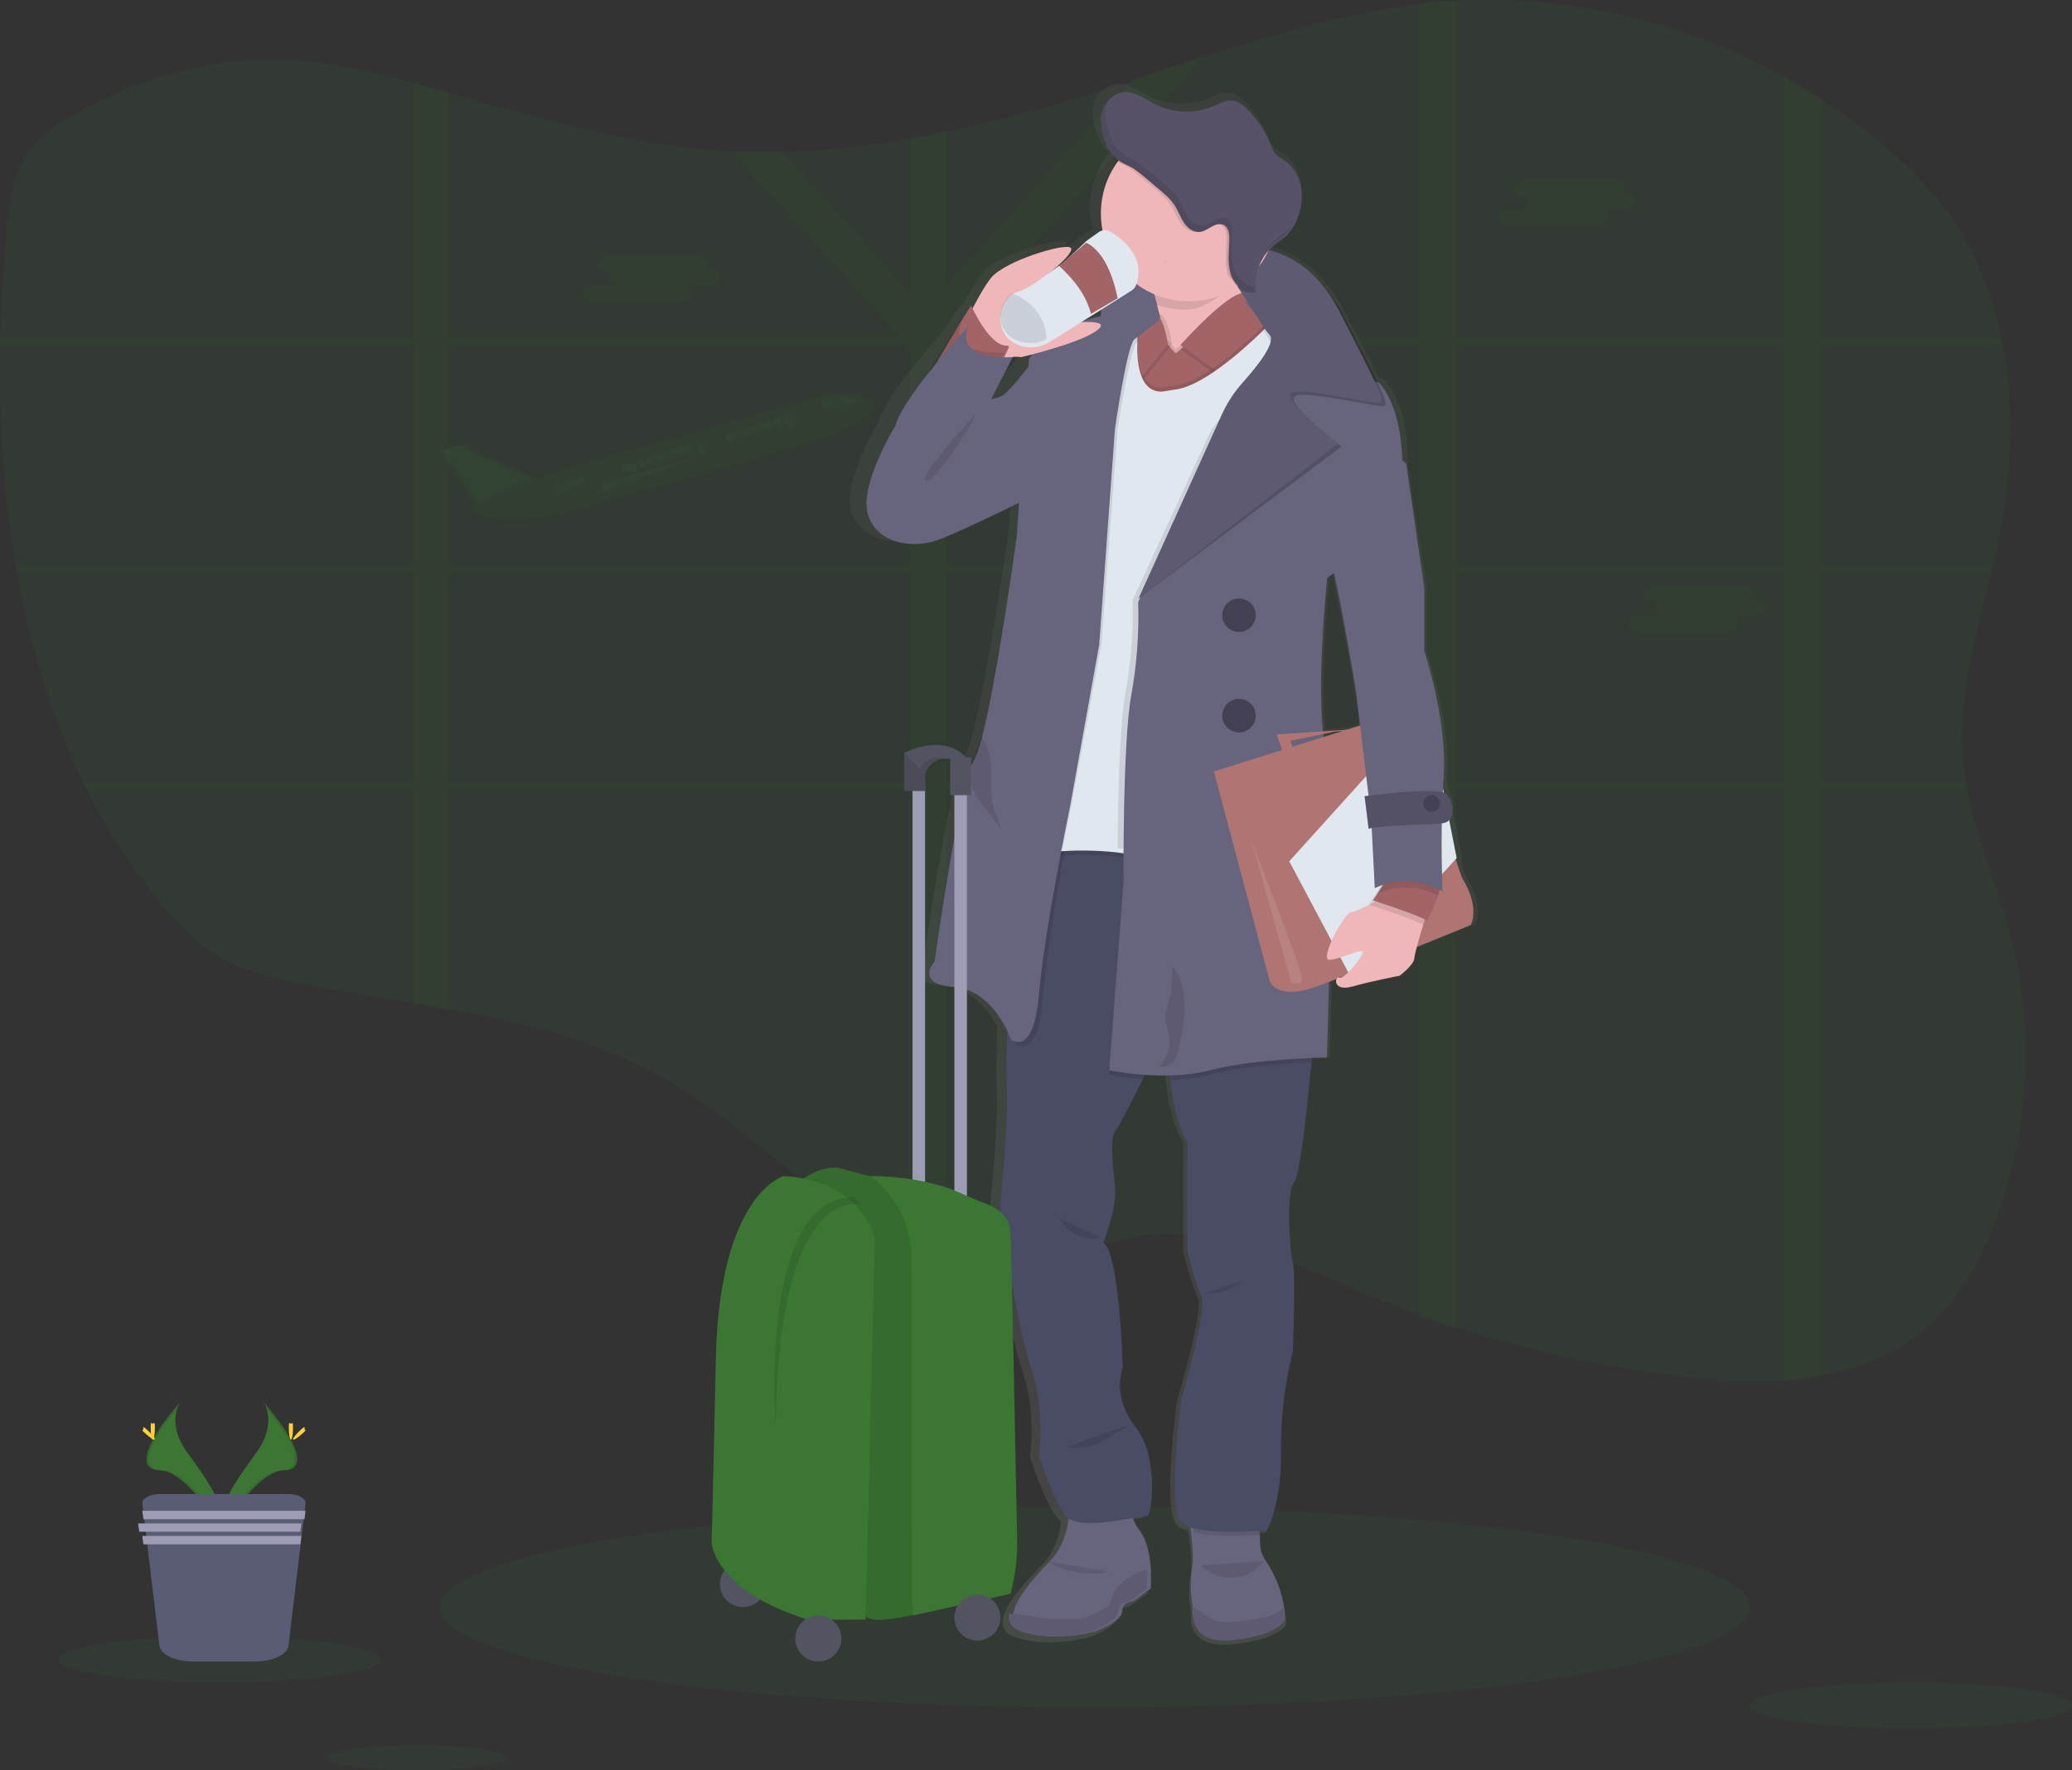 <?xml version="1.0" encoding="UTF-8"?>
<svg width="495px" height="423px" viewBox="0 0 495 423" version="1.1" xmlns="http://www.w3.org/2000/svg" xmlns:xlink="http://www.w3.org/1999/xlink">
    <rect x="0" y="0" width="495" height="423" fill="#333333" stroke="none"/>
    <!-- Generator: Sketch 53 (72520) - https://sketchapp.com -->
    <title>illustration</title>
    <desc>Created with Sketch.</desc>
    <defs>
        <linearGradient x1="49.999%" y1="99.99%" x2="49.999%" y2="0.007%" id="linearGradient-1">
            <stop stop-color="#808080" stop-opacity="0.25" offset="0%"></stop>
            <stop stop-color="#808080" stop-opacity="0.12" offset="54%"></stop>
            <stop stop-color="#808080" stop-opacity="0.1" offset="100%"></stop>
        </linearGradient>
    </defs>
    <g id="Homepages-(Demos)" stroke="none" stroke-width="1" fill="none" fill-rule="evenodd">
        <g id="Booking-/-Directory" transform="translate(-1081, -2220)" fill-rule="nonzero">
            <g id="FAQ" transform="translate(345, 2113)">
                <g id="illustration" transform="translate(736, 107)">
                    <path d="M62.909,335 C62.909,335 66.516,339.811 61.247,347.076 C55.978,354.342 51.649,360.483 53.392,365 C53.392,365 61.338,351.511 67.809,351.32 C74.28,351.129 70.027,343.116 62.909,335 Z" id="Path" fill="#3B7733"></path>
                    <path d="M62.818,335 C63.136,335.466 63.387,335.974 63.564,336.511 C69.949,344.08 73.346,351.145 67.211,351.32 C61.5,351.485 54.64,361.803 53,364.407 C53.055,364.608 53.119,364.806 53.194,365 C53.194,365 61.23,351.511 67.773,351.32 C74.317,351.129 70.016,343.116 62.818,335 Z" id="Path" fill="#000000" opacity="0.1"></path>
                    <path d="M70,341.047 C70,342.677 69.776,344 69.503,344 C69.23,344 69,342.677 69,341.047 C69,339.416 69.279,340.181 69.558,340.181 C69.836,340.181 70,339.411 70,341.047 Z" id="Path" fill="#FFD037"></path>
                    <path d="M72.279,342.514 C71.112,343.569 70.091,344.207 70.006,343.939 C69.921,343.67 70.792,342.595 71.959,341.54 C73.126,340.485 72.668,341.251 72.769,341.54 C72.87,341.829 73.446,341.459 72.279,342.514 Z" id="Path" fill="#FFD037"></path>
                    <path d="M43.091,335 C43.091,335 39.484,339.811 44.753,347.076 C50.022,354.342 54.351,360.483 52.608,365 C52.608,365 44.662,351.511 38.191,351.32 C31.72,351.129 35.973,343.116 43.091,335 Z" id="Path" fill="#3B7733"></path>
                    <path d="M43.182,335 C42.864,335.466 42.613,335.974 42.436,336.511 C36.051,344.08 32.654,351.145 38.789,351.32 C44.505,351.485 51.36,361.803 53,364.407 C52.948,364.609 52.883,364.807 52.806,365 C52.806,365 44.77,351.511 38.227,351.32 C31.683,351.129 35.984,343.116 43.182,335 Z" id="Path" fill="#000000" opacity="0.1"></path>
                    <path d="M36,341.047 C36,342.677 36.224,344 36.503,344 C36.782,344 37,342.677 37,341.047 C37,339.416 36.721,340.181 36.442,340.181 C36.164,340.181 36,339.411 36,341.047 Z" id="Path" fill="#FFD037"></path>
                    <path d="M34.72,342.514 C35.885,343.569 36.905,344.207 36.994,343.939 C37.083,343.67 36.205,342.595 35.04,341.54 C33.875,340.485 34.332,341.251 34.231,341.54 C34.129,341.829 33.555,341.459 34.72,342.514 Z" id="Path" fill="#FFD037"></path>
                    <path d="M475.722,294.13 C472.412,302.118 468.069,309.776 461.99,315.649 C454.584,322.805 445.386,326.708 435.538,328.575 C432.634,329.116 429.703,329.496 426.758,329.712 C418.975,330.312 411.007,329.914 403.363,329.081 C384.641,327.035 366.177,323.08 348.259,317.278 C345.315,316.326 342.388,315.325 339.479,314.274 C335.086,312.705 330.736,311.013 326.428,309.197 C308.869,301.85 290.716,292.481 272.036,295.387 C262.983,296.798 254.477,301.074 245.403,302.346 C239.035,303.184 232.563,302.723 226.378,300.991 C223.383,300.189 220.449,299.175 217.598,297.956 C211.172,295.16 205.058,291.694 199.357,287.616 C185.671,278.041 173.39,266.17 158.982,257.877 C143.096,248.731 125.511,244.382 107.595,241.141 C104.679,240.613 101.753,240.11 98.816,239.631 C90.527,238.261 82.217,236.994 74.026,235.495 C66.135,234.037 58.104,232.253 51.236,227.869 C46.335,224.741 42.213,220.408 38.433,215.843 C31.457,207.392 25.472,198.168 20.595,188.353 C20.337,187.836 20.084,187.319 19.836,186.802 C12.249,171.219 7.147,154.229 4.017,136.65 C3.924,136.133 3.836,135.616 3.749,135.099 C0.805,117.867 -0.269,100.05 0.056,82.363 L0.087,80.812 C0.288,72.079 0.831,63.383 1.636,54.811 C2.215,48.782 2.989,42.526 6.109,37.459 C9.228,32.393 14.32,29.11 19.407,26.411 C41.769,14.483 63.207,11.164 87.263,16.944 C91.126,17.869 94.973,18.867 98.821,19.901 C101.749,20.687 104.677,21.499 107.6,22.316 C127.809,27.957 147.966,33.959 168.856,35.758 C170.874,35.934 172.893,36.069 174.914,36.162 C178.911,36.348 182.908,36.389 186.906,36.286 C197.203,35.997 207.463,34.939 217.603,33.122 C220.537,32.615 223.463,32.053 226.383,31.436 C238.984,28.805 251.472,25.294 263.758,21.411 C266.268,20.618 268.774,19.812 271.277,18.991 C276.917,17.146 282.556,15.264 288.206,13.433 C305.068,7.958 322.044,2.959 339.479,0.942 C340.973,0.77 342.467,0.62 343.962,0.492 C345.392,0.368 346.828,0.27 348.259,0.198 C375.346,-1.25 402.743,5.29 426.758,18.676 C429.736,20.337 432.663,22.102 435.538,23.97 C439.521,26.566 443.382,29.358 447.122,32.346 C454.786,38.473 461.959,45.447 467.423,53.828 C472.748,61.992 476.203,71.159 478.191,80.796 C478.299,81.313 478.403,81.83 478.496,82.347 C481.413,97.905 480.505,114.589 477.23,130.177 C476.884,131.811 476.518,133.45 476.135,135.084 C476.017,135.601 475.893,136.118 475.769,136.635 C472.236,151.375 467.723,166.074 468.9,181.145 C469.05,183.043 469.287,184.925 469.597,186.786 C469.685,187.303 469.773,187.82 469.871,188.337 C472.174,200.632 477.411,212.296 480.551,224.472 C486.445,247.609 484.752,272.03 475.722,294.13 Z" id="Path" fill="#3B7733" opacity="0.1"></path>
                    <path d="M435.082,82.288 L478,82.288 C477.907,81.77 477.804,81.252 477.696,80.734 L435.082,80.734 L435.082,23.808 C432.213,21.941 429.289,20.173 426.31,18.506 L426.31,80.734 L347.883,80.734 L347.883,0 C346.453,0.072 345.019,0.171 343.59,0.295 C342.161,0.419 340.602,0.575 339.111,0.746 L339.111,80.734 L227.146,80.734 L226.877,80.439 L287.88,13.25 C282.236,15.083 276.601,16.968 270.967,18.817 L226.114,68.209 L226.114,31.28 C223.193,31.898 220.269,32.46 217.342,32.968 L217.342,69.912 L186.673,36.137 C182.679,36.233 178.686,36.192 174.692,36.013 L215.02,80.424 L214.752,80.719 L107.43,80.719 L107.43,22.151 C104.51,21.333 101.584,20.52 98.659,19.733 L98.659,80.734 L0.031,80.734 L0,82.288 L98.669,82.288 L98.669,135.103 L3.689,135.103 C3.777,135.62 3.865,136.138 3.957,136.656 L98.669,136.656 L98.669,186.882 L19.762,186.882 C20.009,187.4 20.262,187.918 20.52,188.435 L98.669,188.435 L98.669,239.831 C101.6,240.311 104.524,240.815 107.44,241.343 L107.44,188.435 L217.342,188.435 L217.342,298.207 C220.19,299.428 223.122,300.444 226.114,301.247 L226.114,188.435 L339.111,188.435 L339.111,314.539 C342.021,315.595 344.945,316.598 347.883,317.547 L347.883,188.435 L426.31,188.435 L426.31,330 C429.253,329.784 432.181,329.403 435.082,328.861 L435.082,188.435 L469.383,188.435 C469.285,187.918 469.198,187.4 469.11,186.882 L435.056,186.882 L435.056,136.656 L475.25,136.656 C475.374,136.138 475.498,135.62 475.616,135.103 L435.082,135.103 L435.082,82.288 Z M426.31,82.288 L426.31,135.103 L347.883,135.103 L347.883,82.288 L426.31,82.288 Z M339.111,135.103 L226.114,135.103 L226.114,82.288 L339.111,82.288 L339.111,135.103 Z M107.44,82.288 L215.794,82.288 L217.342,83.701 L217.342,135.103 L107.44,135.103 L107.44,82.288 Z M107.44,186.882 L107.44,136.656 L217.342,136.656 L217.342,186.882 L107.44,186.882 Z M226.114,186.882 L226.114,136.656 L339.111,136.656 L339.111,186.882 L226.114,186.882 Z M426.31,186.882 L347.883,186.882 L347.883,136.656 L426.31,136.656 L426.31,186.882 Z" id="Shape" fill="#3B7733" opacity="0.1"></path>
                    <path d="M208.45,95.984 C207.785,95.406 207.015,94.965 206.181,94.685 C204.318,94.104 202.36,93.889 200.416,94.053 C198.99,94.134 197.573,94.333 196.179,94.648 L131.087,113.197 C129.857,113.545 128.649,113.95 127.461,114.413 C123.265,112.759 111.403,107.974 110.102,106.258 L105,107.76 L113.506,120.549 L113.506,120.549 C113.065,120.743 112.788,121.189 112.808,121.672 C112.827,122.156 113.139,122.578 113.594,122.735 C123.399,126.127 138.209,121.624 138.209,121.624 L195.086,105.256 C195.086,105.256 212.252,99.407 208.45,95.984 Z" id="Path" fill="#3B7733" opacity="0.1"></path>
                    <ellipse id="Oval" fill="#3B7733" opacity="0.1" transform="translate(133.225, 116.805) rotate(-18.22) translate(-133.225, -116.805) " cx="133.225" cy="116.805" rx="1" ry="1"></ellipse>
                    <ellipse id="Oval" fill="#3B7733" opacity="0.1" transform="translate(135.197, 116.153) rotate(-18.22) translate(-135.197, -116.153) " cx="135.197" cy="116.153" rx="1" ry="1"></ellipse>
                    <ellipse id="Oval" fill="#3B7733" opacity="0.1" transform="translate(138.961, 114.91) rotate(-18.22) translate(-138.961, -114.91) " cx="138.961" cy="114.91" rx="1" ry="1"></ellipse>
                    <ellipse id="Oval" fill="#3B7733" opacity="0.1" transform="translate(149.586, 111.784) rotate(-18.22) translate(-149.586, -111.784) " cx="149.586" cy="111.784" rx="1" ry="1"></ellipse>
                    <ellipse id="Oval" fill="#3B7733" opacity="0.1" transform="translate(151.137, 111.756) rotate(-18.072) translate(-151.137, -111.756) " cx="151.137" cy="111.756" rx="1" ry="1"></ellipse>
                    <ellipse id="Oval" fill="#3B7733" opacity="0.1" transform="translate(153.397, 110.711) rotate(-18.22) translate(-153.397, -110.711) " cx="153.397" cy="110.711" rx="1" ry="1"></ellipse>
                    <ellipse id="Oval" fill="#3B7733" opacity="0.1" transform="translate(155.346, 110.065) rotate(-18.22) translate(-155.346, -110.065) " cx="155.346" cy="110.065" rx="1" ry="1"></ellipse>
                    <ellipse id="Oval" fill="#3B7733" opacity="0.1" transform="translate(157.261, 109.435) rotate(-18.22) translate(-157.261, -109.435) " cx="157.261" cy="109.435" rx="1" ry="1"></ellipse>
                    <ellipse id="Oval" fill="#3B7733" opacity="0.1" transform="translate(158.99, 108.864) rotate(-18.22) translate(-158.99, -108.864) " cx="158.99" cy="108.864" rx="1" ry="1"></ellipse>
                    <ellipse id="Oval" fill="#3B7733" opacity="0.1" transform="translate(160.852, 108.249) rotate(-18.22) translate(-160.852, -108.249) " cx="160.852" cy="108.249" rx="1" ry="1"></ellipse>
                    <ellipse id="Oval" fill="#3B7733" opacity="0.1" transform="translate(162.796, 107.605) rotate(-18.22) translate(-162.796, -107.605) " cx="162.796" cy="107.605" rx="1" ry="1"></ellipse>
                    <ellipse id="Oval" fill="#3B7733" opacity="0.1" transform="translate(164.522, 107.035) rotate(-18.22) translate(-164.522, -107.035) " cx="164.522" cy="107.035" rx="1" ry="1"></ellipse>
                    <ellipse id="Oval" fill="#3B7733" opacity="0.1" transform="translate(174.197, 104.532) rotate(-18.22) translate(-174.197, -104.532) " cx="174.197" cy="104.532" rx="1" ry="1"></ellipse>
                    <ellipse id="Oval" fill="#3B7733" opacity="0.1" transform="translate(177.968, 103.289) rotate(-18.22) translate(-177.968, -103.289) " cx="177.968" cy="103.289" rx="1" ry="1"></ellipse>
                    <ellipse id="Oval" fill="#3B7733" opacity="0.1" transform="translate(179.859, 102.665) rotate(-18.22) translate(-179.859, -102.665) " cx="179.859" cy="102.665" rx="1" ry="1"></ellipse>
                    <ellipse id="Oval" fill="#3B7733" opacity="0.1" transform="translate(181.697, 102.058) rotate(-18.22) translate(-181.697, -102.058) " cx="181.697" cy="102.058" rx="1" ry="1"></ellipse>
                    <ellipse id="Oval" fill="#3B7733" opacity="0.1" transform="translate(183.503, 101.459) rotate(-18.22) translate(-183.503, -101.459) " cx="183.503" cy="101.459" rx="1" ry="1"></ellipse>
                    <ellipse id="Oval" fill="#3B7733" opacity="0.1" transform="translate(185.552, 100.789) rotate(-18.22) translate(-185.552, -100.789) " cx="185.552" cy="100.789" rx="1" ry="1"></ellipse>
                    <ellipse id="Oval" fill="#3B7733" opacity="0.1" transform="translate(176.142, 103.888) rotate(-18.22) translate(-176.142, -103.888) " cx="176.142" cy="103.888" rx="1" ry="1"></ellipse>
                    <ellipse id="Oval" fill="#3B7733" opacity="0.1" transform="translate(137.227, 115.483) rotate(-18.22) translate(-137.227, -115.483) " cx="137.227" cy="115.483" rx="1" ry="1"></ellipse>
                    <polygon id="Rectangle" fill="#3B7733" opacity="0.1" transform="translate(167.552, 107.011) rotate(-13.87) translate(-167.552, -107.011) " points="166.64 105.417 168.465 105.416 168.464 108.605 166.638 108.606"></polygon>
                    <polygon id="Rectangle" fill="#3B7733" opacity="0.1" transform="translate(188.429, 101.016) rotate(-13.87) translate(-188.429, -101.016) " points="187.517 99.422 189.342 99.421 189.34 102.61 187.515 102.611"></polygon>
                    <polygon id="Path" fill="#3B7733" opacity="0.1" points="198.018 95 196 95.776 197.009 98 200 96.914"></polygon>
                    <path d="M206,95.676 L200.925,97 L199,95.804 L200.282,95.052 C202.21,94.891 204.151,95.103 206,95.676 L206,95.676 Z" id="Path" fill="#3B7733" opacity="0.1"></path>
                    <path d="M106,107.468 L114.354,120 L128,113.94 C128,113.94 112.558,108.039 111.012,106 L106,107.468 Z" id="Path" fill="#3B7733" opacity="0.1"></path>
                    <polygon id="Path" fill="#3B7733" opacity="0.1" points="167 109 144.339 115.26 143 118"></polygon>
                    <path d="M388.076,46.296 L387.388,46.296 C387.877,46.011 388.192,45.504 388.227,44.943 L388.227,44.943 C388.227,43.873 386.909,43 385.293,43 L364.754,43 C363.139,43 361.82,43.873 361.82,44.943 L361.82,44.943 C361.82,46.007 363.139,46.88 364.754,46.88 L365.437,46.88 C364.949,47.166 364.637,47.673 364.603,48.234 C364.603,49.148 365.562,49.913 366.844,50.12 L360.929,50.12 C359.319,50.12 358,50.993 358,52.062 C358,53.132 359.319,54 360.929,54 L381.468,54 C383.078,54 384.402,53.127 384.402,52.062 C384.402,51.153 383.438,50.383 382.156,50.177 L388.071,50.177 C389.681,50.177 391,49.303 391,48.234 C391,47.164 389.687,46.296 388.076,46.296 Z" id="Path" fill="#3B7733" opacity="0.1"></path>
                    <path d="M169.072,64.295 L168.384,64.295 C168.873,64.01 169.188,63.503 169.223,62.942 L169.223,62.942 C169.223,61.878 167.904,61 166.289,61 L145.753,61 C144.138,61 142.82,61.878 142.82,62.942 L142.82,62.942 C142.82,64.011 144.138,64.884 145.753,64.884 L146.436,64.884 C145.946,65.168 145.632,65.675 145.597,66.237 C145.597,67.146 146.561,67.91 147.843,68.116 L141.928,68.116 C140.318,68.116 139,68.989 139,70.058 C139,71.127 140.318,72 141.928,72 L162.469,72 C164.08,72 165.398,71.127 165.398,70.058 C165.398,69.149 164.439,68.38 163.157,68.173 L169.072,68.173 C170.682,68.173 172,67.3 172,66.237 C172,65.173 170.682,64.295 169.072,64.295 Z" id="Path" fill="#3B7733" opacity="0.1"></path>
                    <path d="M419.066,143.295 L418.384,143.295 C418.873,143.01 419.188,142.503 419.223,141.942 L419.223,141.942 C419.223,140.873 417.899,140 416.289,140 L395.748,140 C394.138,140 392.82,140.873 392.82,141.942 L392.82,141.942 C392.82,143.011 394.138,143.884 395.748,143.884 L396.436,143.884 C395.945,144.167 395.63,144.675 395.597,145.237 C395.597,146.146 396.561,146.91 397.843,147.116 L391.928,147.116 C390.318,147.116 389,147.989 389,149.058 C389,150.127 390.318,151 391.928,151 L412.469,151 C414.08,151 415.398,150.127 415.398,149.058 C415.398,148.149 414.439,147.38 413.157,147.173 L419.066,147.173 C420.682,147.173 422,146.3 422,145.237 C422,144.173 420.682,143.295 419.066,143.295 Z" id="Path" fill="#3B7733" opacity="0.1"></path>
                    <ellipse id="Oval" fill="#3B7733" opacity="0.1" cx="261.5" cy="384" rx="156.5" ry="24"></ellipse>
                    <ellipse id="Oval" fill="#3B7733" opacity="0.1" cx="456.5" cy="407.5" rx="38.5" ry="5.5"></ellipse>
                    <ellipse id="Oval" fill="#3B7733" opacity="0.1" cx="52.5" cy="396.5" rx="38.5" ry="5.5"></ellipse>
                    <ellipse id="Oval" fill="#3B7733" opacity="0.1" cx="99.5" cy="420" rx="21.5" ry="3"></ellipse>
                    <path d="M72.992,359.257 L72.809,360.763 L72.555,362.89 L72.449,363.781 L72.195,365.913 L72.083,366.798 L71.829,368.931 L68.931,393.149 C68.672,395.313 65.21,397 61.028,397 L45.972,397 C41.789,397 38.332,395.313 38.074,393.149 L35.17,368.931 L34.916,366.798 L34.81,365.913 L34.551,363.781 L34.444,362.89 L34.19,360.763 L34.008,359.257 C33.865,358.03 35.739,357 38.104,357 L68.901,357 C71.276,357 73.139,358.03 72.992,359.257 Z" id="Path" fill="#5A5B75"></path>
                    <polygon id="Path" fill="#9D9CB5" points="73 361 72.744 363 34.256 363 34 361"></polygon>
                    <polygon id="Path" fill="#9D9CB5" points="72 364 71.739 366 33.266 366 33 364"></polygon>
                    <polygon id="Path" fill="#9D9CB5" points="72 367 71.741 369 34.259 369 34 367"></polygon>
                    <path d="M350.206,209.41 L349.007,205.955 L349.455,205.479 L347.082,193.728 C347.174,193.314 347.207,192.889 347.179,192.466 C347.24,191.231 346.877,190.013 346.15,189.016 L345.676,186.683 C345.676,186.497 345.676,186.316 345.712,186.13 C346.685,172.408 340.843,155.816 340.843,155.816 L340.843,140.548 L336.333,110.674 L336.333,110.674 C336.421,95.731 330.583,90.502 330.583,90.502 C330.583,90.502 330.104,90.388 329.327,90.15 C327.783,86.939 325.152,81.875 320.849,73.739 C319.25,70.644 317.164,67.828 314.671,65.402 C311.35,62.002 307.116,59.646 302.486,58.621 C302.884,58.172 303.316,57.755 303.778,57.375 C304.808,56.542 305.951,55.875 306.913,54.98 C308.188,53.736 309.163,52.217 309.765,50.537 C310.753,48.103 311.023,45.435 310.543,42.851 C310.03,40.238 308.48,37.949 306.249,36.51 C305.607,36.179 304.999,35.782 304.437,35.326 C303.701,34.617 303.356,33.619 302.981,32.683 C301.686,29.476 299.736,26.577 297.256,24.175 C296.227,23.14 294.96,22.183 293.488,22.064 C292.016,21.945 290.564,22.737 289.174,23.337 C284.32,25.376 278.822,25.187 274.117,22.82 C271.857,21.656 269.68,19.959 267.126,20.001 C265.378,20.079 263.75,20.92 262.668,22.302 C262.715,22.204 262.756,22.106 262.807,22.008 C261.877,23.056 261.264,24.35 261.042,25.737 L261.042,25.876 C261.042,29.58 262.004,33.784 265.047,36.324 C264.825,36.603 264.604,36.883 264.398,37.172 C260.733,42.215 259.496,48.638 261.026,54.69 C260.892,54.751 260.763,54.822 260.64,54.902 L257.737,56.878 L251.127,62.619 L248.172,64.626 C251.261,62.34 255.688,58.616 254.627,57.763 C253.165,56.588 238.391,60.866 235.004,64.833 C233.547,66.545 231.663,69.746 229.995,72.839 L229.877,72.612 C229.738,72.798 229.578,73.02 229.414,73.258 L229.347,73.134 C228.657,74.065 227.571,75.658 226.366,77.463 C225.929,78.115 225.476,78.798 225.028,79.486 C220.348,84.766 211.355,95.405 210.053,100.515 C210.053,100.515 201.204,114.93 203.33,122.052 C205.456,129.174 214.037,130.566 220.23,128.393 C224.652,126.842 235.617,121.53 241.521,118.618 L240.934,127.007 C240.934,127.007 236.106,161.474 232.332,175.46 C231.679,177.875 231.056,179.685 230.495,180.591 C230.42,180.709 230.353,180.831 230.294,180.958 C226.474,188.266 220.673,229.317 220.673,229.317 C220.673,229.317 215.525,234.789 225.45,235.488 C232.286,235.963 236.384,241.813 238.268,245.397 L238.268,245.475 C238.067,250.963 237.98,255.643 238.103,258.586 C238.469,267.607 237.439,279.001 236.77,285.156 C236.43,288.238 236.527,291.354 237.058,294.409 C238.51,302.834 241.65,320.037 244.208,327.376 C247.657,337.275 246.067,348.22 246.067,348.22 C246.067,348.22 249.516,358.9 252.702,362.81 C252.938,363.077 253.218,363.299 253.531,363.467 C253.49,363.783 253.449,364.103 253.392,364.429 C252.877,367.476 251.719,370.993 249.176,373.646 C245.408,377.582 240.183,382.956 239.57,386.866 C239.282,388.749 240.044,390.29 242.54,391.19 C250.262,393.967 260.239,391.19 260.239,391.19 C260.239,391.19 266.962,388.759 266.962,386.328 C266.962,383.897 269.705,383.897 269.705,383.897 L274.127,380.794 C274.242,379.187 274.242,377.575 274.127,375.968 C273.932,372.865 273.257,369.027 271.281,366.57 C270.699,365.845 270.222,365.041 269.865,364.181 C269.736,363.86 269.624,363.532 269.53,363.198 C271.373,362.888 272.665,362.681 272.876,362.815 C273.674,363.333 276.063,349.006 269.958,341.449 C263.852,333.893 266.771,327.117 266.771,327.117 C266.771,327.117 265.973,299.498 261.994,297.155 C261.994,297.155 265.175,288.818 264.913,284.649 C264.65,280.48 263.322,272.143 264.913,270.317 C265.664,269.453 268.758,263.593 271.79,257.686 C271.97,257.34 272.15,256.993 272.305,256.652 C274.174,256.781 276.233,256.859 278.379,256.818 C278.405,257.159 278.436,257.5 278.467,257.852 C278.946,263.055 280.104,268.76 282.678,272.934 L282.678,299.25 C282.678,299.25 284.536,306.806 286.127,309.935 C287.717,313.065 281.175,334.684 281.175,334.684 C281.175,334.684 277.54,361.129 281.175,364.45 C281.952,365.065 282.862,365.49 283.831,365.691 C283.887,366.048 283.939,366.41 283.99,366.777 C284.505,370.305 284.85,374.158 284.443,376.377 C283.969,379.23 283.983,382.145 284.485,384.994 C284.562,385.428 284.618,385.666 284.618,385.666 C284.618,385.666 282.94,394.091 294.533,392.881 C306.126,391.671 307.361,388.014 307.361,388.014 C307.361,388.014 307.361,387.895 307.336,387.688 C307.272,386.857 307.162,386.03 307.006,385.211 C306.3,381.543 304.839,378.064 302.718,374.996 C301.793,373.726 301.256,372.212 301.174,370.641 C301.174,369.606 301.107,368.479 301.05,367.351 C301.05,367.005 301.014,366.658 300.994,366.317 C301.827,366.26 302.327,366.214 302.327,366.214 C302.327,366.214 306.038,359.702 305.776,347.19 C305.513,334.679 308.695,323.223 308.695,323.223 C308.695,323.223 309.493,304.463 308.695,301.857 C307.897,299.25 307.011,284.504 309.05,282.497 C310.46,281.106 312.293,264.017 313.286,253.668 C313.322,253.316 313.353,252.975 313.384,252.633 C315.984,252.53 317.631,252.514 317.631,252.514 C317.631,252.514 317.919,244.854 318.172,234.412 L319.299,233.983 C318.815,234.764 319.335,236.884 323.093,235.819 C327.937,234.453 334.377,233.279 334.377,233.279 C334.377,233.279 337.826,230.802 337.98,229.043 C338.118,228.144 338.318,227.256 338.577,226.385 C346.129,223.359 352.338,220.835 352.338,220.835 C352.338,220.835 354.808,216.79 350.206,209.41 Z M323.752,165.721 L324.668,173.075 L322.094,173.872 L316.674,174.244 C315.165,160.481 317.703,137.32 317.703,137.32 L318.161,137.02 C320.452,146.315 323.752,165.721 323.752,165.721 L323.752,165.721 Z M296.69,69.834 C296.577,69.571 296.469,69.317 296.355,69.007 L296.87,69.803 C296.809,69.81 296.749,69.82 296.69,69.834 Z M316.849,175.512 L316.756,174.782 L318.532,174.405 L321.338,174.115 L316.849,175.512 Z M261.042,74.029 C260.285,74.21 259.497,74.406 258.751,74.629 L258.885,74.551 L261.088,73.232 C261.057,73.488 261.041,73.745 261.042,74.003 L261.042,74.029 Z M236.07,93.197 C234.299,94.066 233.413,93.978 233.413,93.978 L237.48,86.064 C237.951,85.348 238.376,84.601 238.752,83.83 C239.917,83.371 241.185,83.244 242.417,83.463 C242.417,83.463 243.4,83.241 244.919,82.868 C244.569,83.313 244.243,83.775 243.941,84.254 C243.941,84.254 237.835,92.328 236.07,93.197 Z M319.937,233.693 L319.937,233.693 L321.214,233.202 C320.668,233.6 320.21,233.812 319.937,233.693 Z" id="Shape" fill="url(#linearGradient-1)"></path>
                    <path d="M278,63 C276.424,63.971 276.375,68.12 276.617,71.449 C276.791,73.885 277.113,75.879 277.113,75.879 L266.86,102 C266.86,102 263.06,83.388 263,75.079 C262.996,74.424 263.091,73.771 263.283,73.147 C265.091,67.16 275.141,63.815 278,63 Z" id="Path" fill="#67647E"></path>
                    <path d="M279,62.3 C279,62.3 278.634,62.43 278,62.7 C278.304,62.432 278.649,62.294 279,62.3 L279,62.3 Z" id="Path" fill="#67647E"></path>
                    <path d="M274.909,379.577 L270.705,382.641 C270.705,382.641 268.095,382.641 268.095,385.026 C268.095,387.411 261.705,389.79 261.705,389.79 C261.705,389.79 252.196,392.512 244.877,389.79 C242.505,388.907 241.778,387.395 242.056,385.552 C242.636,381.707 247.608,376.452 251.187,372.596 C253.604,369.997 254.72,366.55 255.194,363.568 C255.544,361.434 255.639,359.265 255.477,357.108 L270.871,356 C269.99,358.351 269.99,360.947 270.871,363.297 C271.208,364.138 271.662,364.926 272.219,365.636 C274.097,368.046 274.743,371.83 274.925,374.828 C275.03,376.409 275.025,377.996 274.909,379.577 Z" id="Path" fill="#67647E"></path>
                    <path d="M307,386.037 C307,386.037 305.803,389.667 294.581,390.88 C283.36,392.093 284.968,383.704 284.968,383.704 C284.968,383.704 284.911,383.465 284.839,383.035 C284.352,380.198 284.338,377.3 284.798,374.459 C285.189,372.25 284.85,368.418 284.362,364.907 C283.786,360.728 283,357 283,357 L300.387,358.296 C300.387,358.296 300.69,361.869 300.865,365.478 C300.922,366.603 300.968,367.728 300.983,368.755 C301.064,370.313 301.585,371.815 302.484,373.084 C304.542,376.15 305.955,379.609 306.635,383.247 C306.785,384.064 306.892,384.888 306.954,385.716 C306.99,385.939 307,386.037 307,386.037 Z" id="Path" fill="#67647E"></path>
                    <path d="M273.913,379.684 L269.708,382.72 C269.708,382.72 267.098,382.72 267.098,385.082 C267.098,387.444 260.707,389.802 260.707,389.802 C260.707,389.802 251.197,392.498 243.878,389.802 C241.505,388.927 240.778,387.429 241.056,385.603 C241.283,385.603 241.5,385.633 241.682,385.638 C244.68,385.734 247.598,386.544 250.581,386.812 C252.281,386.938 253.987,386.965 255.69,386.893 C256.535,386.887 257.378,386.821 258.214,386.696 C260.233,386.336 262.106,385.289 263.908,384.262 C264.348,384.055 264.737,383.751 265.044,383.372 C265.286,382.952 265.457,382.493 265.548,382.016 C266.184,379.73 267.961,377.899 270.001,376.695 C271.242,375.987 272.557,375.419 273.923,375 C274.029,376.56 274.026,378.125 273.913,379.684 Z" id="Path" fill="#67647E"></path>
                    <path d="M307,387.015 C307,387.015 305.812,390.661 294.671,391.88 C283.531,393.098 285.128,384.672 285.128,384.672 C285.128,384.672 285.071,384.432 285,384 C285.51,384.271 285.944,384.521 286.143,384.635 C287.163,385.245 288.076,386.083 289.137,386.651 C291.687,388.02 294.773,387.614 297.625,387.172 C298.976,386.963 300.328,386.755 301.675,386.5 C302.701,386.356 303.701,386.054 304.638,385.604 C305.335,385.189 306.003,384.727 306.638,384.219 C306.787,385.039 306.892,385.866 306.954,386.698 C306.99,386.916 307,387.015 307,387.015 Z" id="Path" fill="#67647E"></path>
                    <path d="M273.913,379.684 L269.708,382.72 C269.708,382.72 267.098,382.72 267.098,385.082 C267.098,387.444 260.707,389.802 260.707,389.802 C260.707,389.802 251.197,392.498 243.878,389.802 C241.505,388.927 240.778,387.429 241.056,385.603 C241.283,385.603 241.5,385.633 241.682,385.638 C244.68,385.734 247.598,386.544 250.581,386.812 C252.281,386.938 253.987,386.965 255.69,386.893 C256.535,386.887 257.378,386.821 258.214,386.696 C260.233,386.336 262.106,385.289 263.908,384.262 C264.348,384.055 264.737,383.751 265.044,383.372 C265.286,382.952 265.457,382.493 265.548,382.016 C266.184,379.73 267.961,377.899 270.001,376.695 C271.242,375.987 272.557,375.419 273.923,375 C274.029,376.56 274.026,378.125 273.913,379.684 Z" id="Path" fill="#000000" opacity="0.1"></path>
                    <path d="M307,387.015 C307,387.015 305.812,390.661 294.671,391.88 C283.531,393.098 285.128,384.672 285.128,384.672 C285.128,384.672 285.071,384.432 285,384 C285.51,384.271 285.944,384.521 286.143,384.635 C287.163,385.245 288.076,386.083 289.137,386.651 C291.687,388.02 294.773,387.614 297.625,387.172 C298.976,386.963 300.328,386.755 301.675,386.5 C302.701,386.356 303.701,386.054 304.638,385.604 C305.335,385.189 306.003,384.727 306.638,384.219 C306.787,385.039 306.892,385.866 306.954,386.698 C306.99,386.916 307,387.015 307,387.015 Z" id="Path" fill="#000000" opacity="0.1"></path>
                    <path d="M271,355 C270.156,357.467 270.156,360.192 271,362.66 C266.774,363.458 258.898,365.072 256,362.944 C256.335,360.704 256.426,358.427 256.27,356.163 L271,355 Z" id="Path" fill="#000000" opacity="0.1"></path>
                    <path d="M301,366.722 C297.978,366.957 289.848,367.421 285.296,366.135 C284.748,361.836 284,358 284,358 L300.545,359.334 C300.545,359.334 300.824,363.009 301,366.722 Z" id="Path" fill="#000000" opacity="0.1"></path>
                    <path d="M314,245.956 C314,245.956 313.733,249.195 313.306,253.728 C312.345,264.019 310.572,281.009 309.195,282.393 C307.222,284.388 308.08,299.052 308.851,301.642 C309.622,304.233 308.851,322.887 308.851,322.887 C306.911,330.679 305.961,338.688 306.024,346.722 C306.281,359.158 302.684,365.635 302.684,365.635 C302.684,365.635 285.726,367.189 282.216,363.884 C278.706,360.578 282.216,334.286 282.216,334.286 C282.216,334.286 288.552,312.783 287.01,309.674 C285.469,306.565 283.67,299.052 283.67,299.052 L283.67,272.885 C281.178,268.739 280.073,263.04 279.595,257.889 C279.215,253.483 279.202,249.053 279.559,244.645 C279.559,244.645 276.368,251.226 273.115,257.734 C270.175,263.615 267.184,269.434 266.434,270.294 C264.892,272.107 266.177,280.398 266.434,284.543 C266.691,288.689 263.608,296.979 263.608,296.979 C267.462,299.311 268.233,326.773 268.233,326.773 C268.233,326.773 265.406,333.509 271.316,341.022 C277.226,348.536 274.913,362.785 274.142,362.267 C273.372,361.749 257.698,366.153 254.615,362.267 C251.531,358.381 248.191,347.758 248.191,347.758 C248.191,347.758 249.733,336.877 246.392,327.032 C243.915,319.737 240.878,302.632 239.47,294.254 C238.957,291.214 238.863,288.117 239.193,285.051 C239.84,278.932 240.837,267.605 240.482,258.625 C240.364,255.697 240.446,251.044 240.642,245.588 C241.305,226.883 243.309,198.778 243.309,198.778 L257.276,189.29 L266.475,183 L268.726,183.347 L310.67,189.86 L312.299,210.721 L314,245.956 Z" id="Path" fill="#4A4B65"></path>
                    <path d="M257,189 L256.291,193.098 C256.291,193.098 250.345,223.078 249.107,238.459 C247.868,253.839 242.665,249.408 242.665,249.408 C242.211,248.116 241.654,246.867 241,245.675 C241.639,226.853 243.572,198.573 243.572,198.573 L257,189 Z" id="Path" fill="#000000" opacity="0.1"></path>
                    <path d="M301,76.076 C301,76.076 272.338,98.99 277.63,94.39 C280.527,91.865 278.556,81.1 276.182,71.9 C274.226,64.309 272,57.777 272,57.777 C272,57.777 297.018,34.403 295.201,53.514 C294.561,60.251 295.094,65.04 296.051,68.424 C297.806,74.614 301,76.076 301,76.076 Z" id="Path" fill="#EFB7B9"></path>
                    <path d="M299.183,69 L280.857,83.441 L275.519,77.456 C275.519,77.456 270.96,75.463 270.614,77.717 C270.268,79.97 268.983,93.849 271.647,95.15 C274.311,96.451 277.759,97.32 280.769,96.888 C283.779,96.456 287.134,93.068 289.375,91.767 C291.615,90.466 299.87,83.701 299.87,83.701 L304,77.894 L299.183,69 Z" id="Path" fill="#000000" opacity="0.1"></path>
                    <path d="M299.183,70 L280.857,84.441 L275.519,78.456 C275.519,78.456 270.96,76.463 270.614,78.717 C270.268,80.97 268.983,94.849 271.647,96.15 C274.311,97.451 277.759,98.32 280.769,97.888 C283.779,97.456 287.134,94.068 289.375,92.767 C291.615,91.466 299.87,84.701 299.87,84.701 L304,78.894 L299.183,70 Z" id="Path" fill="#A36468"></path>
                    <path d="M314,245.996 C314,245.996 313.734,249.254 313.309,253.815 C307.675,254.033 296.745,254.711 289.072,256.754 C286.011,257.525 282.873,257.943 279.72,258 C279.341,253.568 279.329,249.111 279.684,244.677 C279.684,244.677 276.504,251.297 273.261,257.844 C270.488,257.653 267.729,257.29 265,256.754 L268.416,211.579 C268.416,211.579 268.304,196.416 268.867,183 L310.671,189.552 L312.294,210.537 L314,245.996 Z" id="Path" fill="#000000" opacity="0.1"></path>
                    <path d="M282,83.439 C282,83.439 294.902,68.946 297.961,71.248 C301.021,73.549 303,79.158 303,79.158 L292.508,91 L282,83.439 Z" id="Path" fill="#000000" opacity="0.1"></path>
                    <path d="M282,82.439 C282,82.439 294.902,67.946 297.961,70.248 C301.021,72.549 303,78.158 303,78.158 L292.508,90 L282,82.439 Z" id="Path" fill="#A36468"></path>
                    <path d="M273,91 L280,82.281 C280,82.281 278.89,74.04 276.324,75.093 C273.758,76.146 273,80.364 273,80.364 L273,91 Z" id="Path" fill="#000000" opacity="0.1"></path>
                    <path d="M272,91 L279,82.281 C279,82.281 277.895,74.04 275.324,75.093 C272.753,76.146 272,80.364 272,80.364 L272,91 Z" id="Path" fill="#A36468"></path>
                    <path d="M304.701,75 C304.701,75 289.732,91 280.796,92.074 C279.983,92.172 279.18,92.306 278.377,92.466 C276.046,92.92 270.958,92.466 271.766,79.238 L270.635,76.894 L263.685,81.111 L261.339,100.033 L257.168,148.55 L251,202.575 C251,202.575 269.941,200.769 275.244,205.502 C280.546,210.235 282.021,179.695 282.021,179.695 L296.531,117.757 L312,77.927 L304.701,75 Z" id="Path" fill="#000000" opacity="0.1"></path>
                    <path d="M312,79.911 L296.531,119.747 L282.021,181.692 C282.021,181.692 280.541,212.231 275.244,207.503 C273.513,205.954 270.322,205.107 266.813,204.669 C262.498,204.207 258.152,204.111 253.821,204.38 C252.09,204.472 251,204.576 251,204.576 L257.168,150.544 L261.339,102.021 L263.685,83.096 L270.635,78.879 L271.766,81.223 C271.766,81.568 271.73,81.909 271.714,82.255 C271.224,94.479 276.109,94.912 278.377,94.468 C279.18,94.308 279.983,94.174 280.796,94.076 C287.126,93.307 296.479,85.063 301.395,80.324 C303.424,78.363 304.701,77 304.701,77 L312,79.911 Z" id="Path" fill="#000000" opacity="0.1"></path>
                    <path d="M312,78.911 L296.531,118.747 L282.021,180.692 C282.021,180.692 280.541,211.231 275.244,206.503 C273.513,204.954 270.322,204.107 266.813,203.669 C262.498,203.207 258.152,203.111 253.821,203.38 C252.09,203.472 251,203.576 251,203.576 L257.168,149.544 L261.339,101.021 L263.685,82.096 L270.635,77.879 L271.766,80.223 C271.766,80.568 271.73,80.909 271.714,81.255 C271.224,93.479 276.109,93.912 278.377,93.468 C279.18,93.308 279.983,93.174 280.796,93.076 C287.126,92.307 296.479,84.063 301.395,79.324 C303.424,77.363 304.701,76 304.701,76 L312,78.911 Z" id="Path" fill="#E1E7EF"></path>
                    <path d="M272,80.315 C272,80.659 271.963,80.998 271.947,81.342 L271.826,81.424 C269.97,82.615 266.991,102.728 266.991,102.728 L263.127,153.975 L256.009,192.22 C256.009,192.22 255.076,196.578 253.852,202.805 C252.102,202.897 251,203 251,203 L257.237,149.268 L261.455,101.013 L263.828,82.194 L270.856,78 L272,80.315 Z" id="Path" fill="#000000" opacity="0.1"></path>
                    <path d="M277,76.452 C277,76.452 272.889,79.802 271.08,81.002 C269.271,82.201 266.367,102.456 266.367,102.456 L262.6,154.065 L255.662,192.58 C255.662,192.58 249.495,222.306 248.21,237.556 C246.925,252.807 241.529,248.413 241.529,248.413 C241.529,248.413 237.5,236.522 227.91,235.835 C218.32,235.147 223.285,229.714 223.285,229.714 C223.285,229.714 228.902,188.992 232.597,181.739 C232.655,181.614 232.72,181.493 232.792,181.377 C233.337,180.477 233.938,178.683 234.57,176.285 C238.224,162.409 242.896,128.206 242.896,128.206 L245.81,85.815 C253.262,73.578 276.419,74.002 276.419,74.002 L277,76.452 Z" id="Path" fill="#67647E"></path>
                    <path d="M312,77.927 L296.595,117.758 L282.145,179.695 C282.145,179.695 280.671,210.231 275.396,205.503 C273.672,203.954 270.494,203.108 267,202.669 C267.062,192.171 267.384,173.331 268.906,165.413 C270.222,158.178 270.772,150.826 270.546,143.477 L289.414,102.614 C289.414,102.614 303.604,85.225 303.693,82.737 C303.724,81.818 302.717,80.115 301.439,78.324 C303.459,76.363 304.731,75 304.731,75 L312,77.927 Z" id="Path" fill="#000000" opacity="0.1"></path>
                    <path d="M265,255.732 L268.416,210.774 C268.416,210.774 268.16,177.228 270.296,165.905 C271.595,158.633 272.137,151.245 271.914,143.859 L290.527,102.791 C290.527,102.791 304.525,85.316 304.612,82.815 C304.699,80.315 297.277,72 297.277,72 C297.277,72 313.488,73.919 315.623,81.264 C317.759,88.61 329.452,91.468 329.452,91.468 C329.452,91.468 335.086,96.655 334.999,111.527 C334.912,126.399 317.073,138.065 317.073,138.065 C317.073,138.065 314.087,166.076 316.648,178.702 C319.209,191.327 316.986,252.703 316.986,252.703 C316.986,252.703 299.828,252.879 289.072,255.732 C278.317,258.585 265,255.732 265,255.732 Z" id="Path" fill="#67647E"></path>
                    <path d="M290,184.332 L303.397,234.658 C303.397,234.658 305.224,239.149 314.622,235.694 C324.02,232.239 351.346,221.02 351.346,221.02 C351.346,221.02 353.779,217.047 349.258,209.712 L335.595,170 L290,184.332 Z" id="Path" fill="#B07473"></path>
                    <polygon id="Path" fill="#E1E7EF" points="308 205.802 329.047 182.492 342.487 177 348 205.031 322.454 233"></polygon>
                    <path d="M331.081,214 C331.081,214 324.563,217.808 322.841,217.934 C321.119,218.059 315.061,229.43 317.623,229.341 C320.184,229.252 326.142,226.194 325.545,227.768 C324.949,229.341 321.061,234.061 319.936,233.61 C318.811,233.159 318.283,237.077 323.105,235.708 C327.928,234.339 334.329,233.154 334.329,233.154 C334.329,233.154 337.762,230.663 337.894,228.89 C338.026,227.117 341,217.808 341,217.808 L331.081,214 Z" id="Path" fill="#EFB7B9"></path>
                    <path d="M228,82.646 C228,82.646 233.485,70.428 236.762,66.39 C240.039,62.353 254.333,58.008 255.766,59.201 C257.199,60.393 248.575,67.084 247.034,67.943 C245.494,68.801 256.988,76.775 257.224,76.95 C257.461,77.125 266.213,76.15 261.719,79.196 C257.224,82.243 243.937,85.343 243.937,85.343 C242.129,85.02 240.271,85.48 238.801,86.614 C236.228,88.537 228,82.646 228,82.646 Z" id="Path" fill="#EFB7B9"></path>
                    <path d="M342.661,214.597 C341.97,216.82 341.042,218.967 339.894,221 C338.671,219.916 327,216.141 327,216.141 L328.296,214.179 L330.408,210.985 C330.408,210.985 340.813,208.769 342.583,210.985 C343.18,211.728 343.072,213.1 342.661,214.597 Z" id="Path" fill="#000000" opacity="0.1"></path>
                    <path d="M343.661,213.597 C342.97,215.82 342.042,217.967 340.894,220 C339.671,218.916 328,215.141 328,215.141 L329.296,213.179 L331.408,209.985 C331.408,209.985 341.813,207.769 343.583,209.985 C344.18,210.728 344.072,212.1 343.661,213.597 Z" id="Path" fill="#A36468"></path>
                    <path d="M240.427,84.249 C240.047,85.17 239.599,86.056 239.087,86.9 C237.177,90.157 234.284,94 234.284,94 C234.284,94 223,88.386 223,88.14 C223,87.893 226.424,82.059 229.208,77.46 C230.334,75.603 231.351,73.961 231.996,73 C231.996,73 236.209,82.531 240.368,82.596 C241.479,82.612 240.879,83.084 240.427,84.249 Z" id="Path" fill="#000000" opacity="0.1"></path>
                    <path d="M240.427,84.249 C240.047,85.17 239.599,86.056 239.087,86.9 C237.177,90.157 234.284,94 234.284,94 C234.284,94 223,88.386 223,88.14 C223,87.893 226.424,82.059 229.208,77.46 C230.334,75.603 231.351,73.961 231.996,73 C231.996,73 236.209,82.531 240.368,82.596 C241.479,82.612 240.879,83.084 240.427,84.249 Z" id="Path" fill="#A36468"></path>
                    <polygon id="Path" fill="#B07473" points="306.568 180 305 175.486 327 174 318.781 174.841 308.312 177.003 309.118 180"></polygon>
                    <path d="M343.655,214 C341.4,212.889 335.385,210.577 329,213.546 L331.155,210.071 C331.155,210.071 341.769,207.661 343.575,210.071 C344.183,210.88 344.073,212.372 343.655,214 Z" id="Path" fill="#000000" opacity="0.1"></path>
                    <path d="M344.896,185.612 C344.845,186.362 344.8,187.111 344.754,187.855 C344.627,190.134 344.541,192.392 344.486,194.573 C344.232,204.67 344.643,213 344.643,213 C344.643,213 336.791,208.179 328.433,212.225 L327.603,195.885 L327.603,195.601 L326.747,188.455 L323.971,165.371 C323.971,165.371 318.738,133.333 317.133,132.129 C315.527,130.925 329.036,105 329.036,105 L335.945,110.757 L340.251,140.382 L340.251,155.538 C340.251,155.538 345.823,172.007 344.896,185.612 Z" id="Path" fill="#67647E"></path>
                    <path d="M240,84.187 L238.383,87.369 C236.437,90.412 233.491,94 233.491,94 C233.491,94 222,88.758 222,88.527 C222,88.297 225.487,82.849 228.322,78.554 C229.196,77.576 229.727,77 229.727,77 C226.356,85.269 240,84.187 240,84.187 Z" id="Path" fill="#000000" opacity="0.1"></path>
                    <path d="M252,83.367 L247.143,85.761 C247.143,85.761 241.157,93.691 239.424,94.546 C237.691,95.4 236.821,95.313 236.821,95.313 L241.938,85.337 C241.938,85.337 227.884,86.442 231.356,78 C231.356,78 215.651,94.883 213.918,101.708 C213.918,101.708 205.24,115.86 207.323,122.854 C209.405,129.847 217.822,131.208 223.891,129.08 C229.961,126.952 248.617,117.569 248.617,117.569 L252,83.367 Z" id="Path" fill="#67647E"></path>
                    <path d="M233,99 C233,99 220.027,112.939 221.058,114.834 C222.09,116.729 232.314,101.806 233,99 Z" id="Path" fill="#000000" opacity="0.1"></path>
                    <path d="M291.981,60.694 C291.981,60.694 310.315,55.239 320.671,74.921 C331.026,94.603 331.373,95.968 330.855,96.903 C330.338,97.839 310.232,92.645 309.109,94.945 C307.985,97.246 320.5,106.703 320.5,106.703 L272,143 L292.38,100.242 C293.745,97.247 295.566,94.477 297.78,92.026 C301.13,88.325 305.712,82.656 304.086,80.907 C302.657,79.374 300.374,75.371 297.288,70.765 C295.041,67.391 291.453,63.577 291.981,60.694 Z" id="Path" fill="#000000" opacity="0.2"></path>
                    <path d="M291.303,59.698 C291.303,59.698 309.486,54.211 319.756,74.008 C330.026,93.805 330.37,95.178 329.857,96.119 C329.343,97.06 309.404,91.836 308.289,94.15 C307.175,96.464 319.586,105.977 319.586,105.977 L272,143 L291.698,99.477 C293.052,96.465 294.858,93.679 297.054,91.214 C300.376,87.491 304.921,81.788 303.308,80.03 C301.891,78.487 299.627,74.461 296.566,69.828 C294.337,66.434 290.779,62.598 291.303,59.698 Z" id="Path" fill="#67647E"></path>
                    <path d="M291.303,59.698 C291.303,59.698 309.486,54.211 319.756,74.008 C330.026,93.805 330.37,95.178 329.857,96.119 C329.343,97.06 309.404,91.836 308.289,94.15 C307.175,96.464 319.586,105.977 319.586,105.977 L272,143 L292.643,97.384 C293.443,95.613 294.523,93.983 295.842,92.556 C299.098,89.049 305.147,82.02 303.324,80.03 C301.906,78.487 299.642,74.461 296.581,69.828 C294.337,66.434 290.779,62.598 291.303,59.698 Z" id="Path" fill="#000000" opacity="0.1"></path>
                    <circle id="Oval" fill="#444053" cx="296" cy="147" r="4"></circle>
                    <circle id="Oval" fill="#444053" cx="296" cy="171" r="4"></circle>
                    <path d="M345.026,196.628 C342.734,197.168 331.862,196.925 326.918,198 L326.918,197.703 L326,190.231 C331.574,189.54 343.69,188.227 345.331,189.605 C347.455,191.404 347.759,196.006 345.026,196.628 Z" id="Path" fill="#67647E"></path>
                    <path d="M345.026,196.628 C342.734,197.168 331.862,196.925 326.918,198 L326.918,197.703 L326,190.231 C331.574,189.54 343.69,188.227 345.331,189.605 C347.455,191.404 347.759,196.006 345.026,196.628 Z" id="Path" fill="#000000" opacity="0.1"></path>
                    <path d="M345.026,196.628 C342.734,197.168 331.862,196.925 326.918,198 L326.918,197.703 L326,190.231 C331.574,189.54 343.69,188.227 345.331,189.605 C347.455,191.404 347.759,196.006 345.026,196.628 Z" id="Path" fill="#000000" opacity="0.1"></path>
                    <circle id="Oval" fill="#444053" cx="342" cy="192" r="2"></circle>
                    <path d="M299,201 L308.465,234.656 C308.465,234.656 311,235.888 311,233.689 C311,231.49 299,201 299,201 Z" id="Path" fill="#FFFFFF" opacity="0.1"></path>
                    <path d="M295.813,67.609 C295.191,68.111 294.542,68.576 293.867,69.003 C290.519,71.123 287.54,74 283.274,74 C280.905,74.003 278.551,73.615 276.308,72.85 C274.294,64.981 272,58.209 272,58.209 C272,58.209 297.775,33.977 295.903,53.79 C295.244,60.774 294.827,64.102 295.813,67.609 Z" id="Path" fill="#000000" opacity="0.1"></path>
                    <path d="M305,51 C305,62.598 295.598,72 284,72 C272.402,72 263,62.598 263,51 C263,39.402 272.402,30 284,30 C289.577,29.974 294.934,32.178 298.878,36.122 C302.822,40.066 305.026,45.423 305,51 Z" id="Path" fill="#EFB7B9"></path>
                    <path d="M271.355,68.214 C271.157,68.708 270.812,69.125 270.37,69.405 L267.023,71.523 L260.766,75.445 L250.864,81.65 C250.631,81.791 250.395,81.923 250.155,82.047 C247.803,83.279 245.03,83.319 242.646,82.153 C240.843,81.317 239.539,79.639 239.14,77.642 C238.602,74.848 239.639,71.98 241.819,70.231 C241.871,70.182 241.935,70.149 242.004,70.136 C244.111,69.522 246.093,68.521 247.856,67.182 L254.087,62.735 L259.652,57.488 L262.465,55.482 C263.306,54.88 264.411,54.839 265.293,55.376 C268.193,57.075 273.922,61.528 271.355,68.214 Z" id="Path" fill="#E1E7EF"></path>
                    <path d="M267,71.287 L260.632,75 C259.305,69.869 255.931,66.247 253,63.511 L259.499,58 C264.44,60.35 266.404,68.201 267,71.287 Z" id="Path" fill="#A36468"></path>
                    <path d="M250,81.104 C247.68,82.263 244.946,82.299 242.595,81.204 C240.817,80.418 239.532,78.841 239.138,76.965 C238.608,74.339 239.63,71.644 241.78,70 C243.312,70.638 244.731,71.513 245.981,72.592 C247.726,74.077 248.989,76.031 249.615,78.214 C249.863,79.158 249.992,80.129 250,81.104 L250,81.104 Z" id="Path" fill="#000000" opacity="0.1"></path>
                    <path d="M305,50.42 C305.004,53.539 304.322,56.622 303.002,59.45 C301.707,60.736 300.72,62.299 300.116,64.02 C298.662,65.783 298.087,66.779 296.147,68 C295.368,67.181 293.616,66.685 293.297,65.626 C292.486,62.898 292.946,59.982 292.988,57.139 C292.988,55.876 292.811,54.384 291.697,53.779 C290.771,53.257 289.605,53.633 288.695,54.144 C287.785,54.656 286.881,55.318 285.835,55.438 C284.266,55.615 282.833,54.515 281.955,53.221 C281.076,51.927 280.569,50.414 279.737,49.089 C278.639,47.342 277.018,46.001 275.423,44.697 C273.598,43.194 271.825,41.53 269.88,40.184 C268.719,39.376 267.328,39 266.183,38.186 L266,38.051 C271.401,30.435 281.122,27.182 290.034,30.008 C298.946,32.835 304.999,41.09 305,50.42 L305,50.42 Z" id="Path" fill="#000000" opacity="0.1"></path>
                    <path d="M263,27.775 C263.446,24.821 265.885,22.052 268.873,22.001 C271.338,21.96 273.44,23.629 275.623,24.77 C280.148,27.1 285.479,27.288 290.158,25.282 C291.501,24.698 292.859,23.915 294.319,24.033 C295.78,24.151 296.948,25.108 297.958,26.081 C300.357,28.45 302.237,31.291 303.478,34.425 C303.842,35.346 304.175,36.329 304.882,37.02 C305.421,37.471 306.009,37.861 306.635,38.182 C308.8,39.616 310.293,41.863 310.776,44.412 C311.241,46.95 310.979,49.567 310.023,51.963 C309.455,53.612 308.519,55.11 307.286,56.345 C306.353,57.22 305.236,57.88 304.257,58.699 C301.012,61.452 299.455,65.706 300.157,69.9 C297.43,70.53 294.816,68.088 294.007,65.416 C293.197,62.743 293.663,59.877 293.704,57.087 C293.704,55.848 293.53,54.384 292.438,53.79 C291.531,53.278 290.388,53.647 289.497,54.149 C288.605,54.65 287.718,55.3 286.693,55.418 C285.156,55.592 283.751,54.517 282.89,53.242 C282.029,51.968 281.537,50.488 280.717,49.188 C279.646,47.473 278.052,46.158 276.489,44.878 C274.701,43.409 272.963,41.771 271.062,40.45 C269.919,39.656 268.556,39.288 267.433,38.489 C264.046,36.063 263,31.64 263,27.775 Z" id="Path" fill="#585268"></path>
                    <path d="M279,62.3 C279,62.3 278.634,62.43 278,62.7 C278.304,62.432 278.649,62.294 279,62.3 L279,62.3 Z" id="Path" fill="#000000" opacity="0.1"></path>
                    <g id="Group" opacity="0.1" transform="translate(263, 24)" fill="#000000">
                        <path d="M31.689,39.841 C30.906,37.168 31.351,34.311 31.391,31.525 C31.391,30.288 31.219,28.827 30.143,28.234 C29.248,27.723 28.121,28.096 27.241,28.592 C26.362,29.087 25.487,29.742 24.476,29.859 C22.96,30.033 21.575,28.96 20.725,27.692 C19.876,26.424 19.391,24.937 18.582,23.639 C17.52,21.932 15.953,20.618 14.412,19.335 C12.647,17.868 10.934,16.233 9.058,14.914 C7.931,14.122 6.587,13.759 5.48,12.957 C2.128,10.534 1.097,6.118 1.097,2.259 C1.211,1.527 1.436,0.816 1.764,0.153 C0.879,1.192 0.298,2.459 0.086,3.813 C0.086,7.672 1.097,12.088 4.469,14.51 C5.576,15.313 6.92,15.676 8.047,16.468 C9.923,17.787 11.636,19.422 13.401,20.889 C14.942,22.172 16.509,23.486 17.571,25.193 C18.38,26.491 18.86,27.978 19.714,29.246 C20.569,30.513 21.959,31.587 23.465,31.413 C24.476,31.295 25.335,30.641 26.23,30.145 C27.125,29.65 28.252,29.297 29.132,29.788 C30.208,30.38 30.4,31.832 30.38,33.079 C30.34,35.865 29.875,38.701 30.678,41.395 C31.482,44.088 34.045,46.506 36.744,45.872 C36.66,45.392 36.606,44.907 36.583,44.421 C34.338,44.221 32.362,42.121 31.689,39.841 Z" id="Path"></path>
                        <path d="M44.777,30.784 C43.857,31.663 42.755,32.318 41.789,33.135 C40.725,34.038 39.833,35.129 39.156,36.355 C39.635,35.736 40.179,35.17 40.778,34.669 C41.749,33.851 42.846,33.197 43.766,32.318 C44.499,31.603 45.119,30.779 45.606,29.874 C45.351,30.197 45.074,30.501 44.777,30.784 Z" id="Path"></path>
                    </g>
                    <path d="M279.272,239.231 C278.926,240.36 278.434,241.463 278.368,242.654 C278.254,244.683 279.38,246.566 279.461,248.601 C279.556,250.958 278.249,253.075 277,255 C278.481,255 280.1,254.433 280.852,253.033 C281.108,252.494 281.294,251.918 281.406,251.322 C282.745,245.448 284.047,239.023 281.718,233.539 C281.358,232.592 280.836,231.73 280.18,231 C279.787,233.768 280.119,236.489 279.272,239.231 Z" id="Path" fill="#000000" opacity="0.1"></path>
                    <path d="M239,198 L234.663,192.242 C233.619,190.85 232.539,189.401 232.163,187.711 C231.756,185.857 232.231,183.936 232.294,182.061 C232.294,181.851 232.294,181.635 232.294,181.419 C232.352,181.295 232.418,181.175 232.492,181.06 C233.045,180.166 233.656,178.383 234.298,176 C234.93,176.618 235.421,177.363 235.738,178.183 C237.758,183.032 235.89,188.723 237.56,193.696 C238.04,195.124 238.823,196.49 239,198 Z" id="Path" fill="#000000" opacity="0.1"></path>
                    <path d="M250,373 C254.338,375.694 259.806,376.633 265,375.575" id="Path" fill="#000000" opacity="0.1"></path>
                    <path d="M287,374.04 C289.078,376.111 291.87,377.174 294.712,376.977 C297.554,376.78 300.192,375.34 302,373" id="Path" fill="#000000" opacity="0.1"></path>
                    <path d="M263,295.747 C259.055,296.728 254.98,294.794 253,291" id="Path" fill="#000000" opacity="0.1"></path>
                    <path d="M288,308.955 C291.195,309.237 294.374,308.194 297,306" id="Path" fill="#000000" opacity="0.1"></path>
                    <path d="M271,340 C268.332,341.171 265.95,343.004 263.353,344.337 C260.755,345.671 257.748,346.544 255,345.611" id="Path" fill="#000000" opacity="0.1"></path>
                    <rect id="Rectangle" fill="#9D9CB5" x="218" y="187" width="3" height="99"></rect>
                    <rect id="Rectangle" fill="#9D9CB5" x="228" y="187" width="3" height="99"></rect>
                    <circle id="Oval" fill="#535461" cx="210.5" cy="381.5" r="5.5"></circle>
                    <path d="M191,282.255 C191,282.255 196.514,277.776 201.346,279.326 C206.177,280.876 218.757,282.426 221.002,290.345 C223.247,298.264 221.002,385.227 221.002,385.227 C221.002,385.227 210.289,388.006 207.377,386.606 C204.465,385.206 204.791,372.141 204.791,372.141 L203.932,295.02 L191,282.255 Z" id="Path" fill="#3B7733"></path>
                    <path d="M191,282.255 C191,282.255 196.514,277.776 201.346,279.326 C206.177,280.876 218.757,282.426 221.002,290.345 C223.247,298.264 221.002,385.227 221.002,385.227 C221.002,385.227 210.289,388.006 207.377,386.606 C204.465,385.206 204.791,372.141 204.791,372.141 L203.932,295.02 L191,282.255 Z" id="Path" fill="#000000" opacity="0.1"></path>
                    <path d="M241.408,380.828 L218.135,386 L217.891,381.862 L217.741,300.62 C217.727,292.926 214.127,285.676 208,281 L208,281 C208,281 220.049,280.84 229.266,284.994 C231.237,285.878 233.213,286.747 235.241,287.492 C237.757,288.418 241.17,290.389 241.387,294.278 C241.668,299.347 242.643,349.561 242.99,367.84 C243.08,372.222 242.548,376.595 241.408,380.828 L241.408,380.828 Z" id="Path" fill="#3B7733"></path>
                    <rect id="Rectangle" fill="#535461" x="216" y="180" width="5" height="9"></rect>
                    <rect id="Rectangle" fill="#000000" opacity="0.1" x="216" y="180" width="5" height="9"></rect>
                    <rect id="Rectangle" fill="#535461" x="227" y="181" width="5" height="9"></rect>
                    <path d="M231,181.279 L225.782,181.279 C223.8,181.333 222.021,182.574 221.203,184.474 C221.128,184.643 221.058,184.816 220.993,185 L219.845,183.833 L217.458,181.405 L216,179.923 C216,179.923 225.632,174.799 231,181.279 Z" id="Path" fill="#535461"></path>
                    <circle id="Oval" fill="#535461" cx="233.5" cy="386.5" r="5.5"></circle>
                    <circle id="Oval" fill="#535461" cx="177.5" cy="378.5" r="5.5"></circle>
                    <path d="M187.221,281 C187.221,281 171.854,285.15 171.013,324.751 C170.172,364.352 170,368.496 170,368.496 C170,368.496 170.334,379.909 192.959,387 L206.802,387 L209,296.044 C209,296.044 206.468,282.188 187.221,281 Z" id="Path" fill="#3B7733"></path>
                    <path d="M185.309,341 C185.309,341 181.084,286.236 203.863,286 L206,287.96 C206,287.96 186.054,281.141 185.309,341 Z" id="Path" fill="#000000" opacity="0.1"></path>
                    <circle id="Oval" fill="#535461" cx="195.5" cy="391.5" r="5.5"></circle>
                    <path d="M225.994,181.757 C225.996,181.766 225.996,181.776 225.994,181.785 L225.919,181.785 C223.945,181.831 222.174,182.903 221.358,184.546 C221.284,184.691 221.214,184.841 221.149,185 L220.006,183.992 C219.998,183.903 219.998,183.813 220.006,183.724 C220.11,183.018 220.514,182.377 221.13,181.939 C222.335,181.028 223.973,180.758 225.451,181.226 C225.745,181.312 226.048,181.503 225.994,181.757 Z" id="Path" fill="#000000" opacity="0.1"></path>
                </g>
            </g>
        </g>
    </g>
</svg>